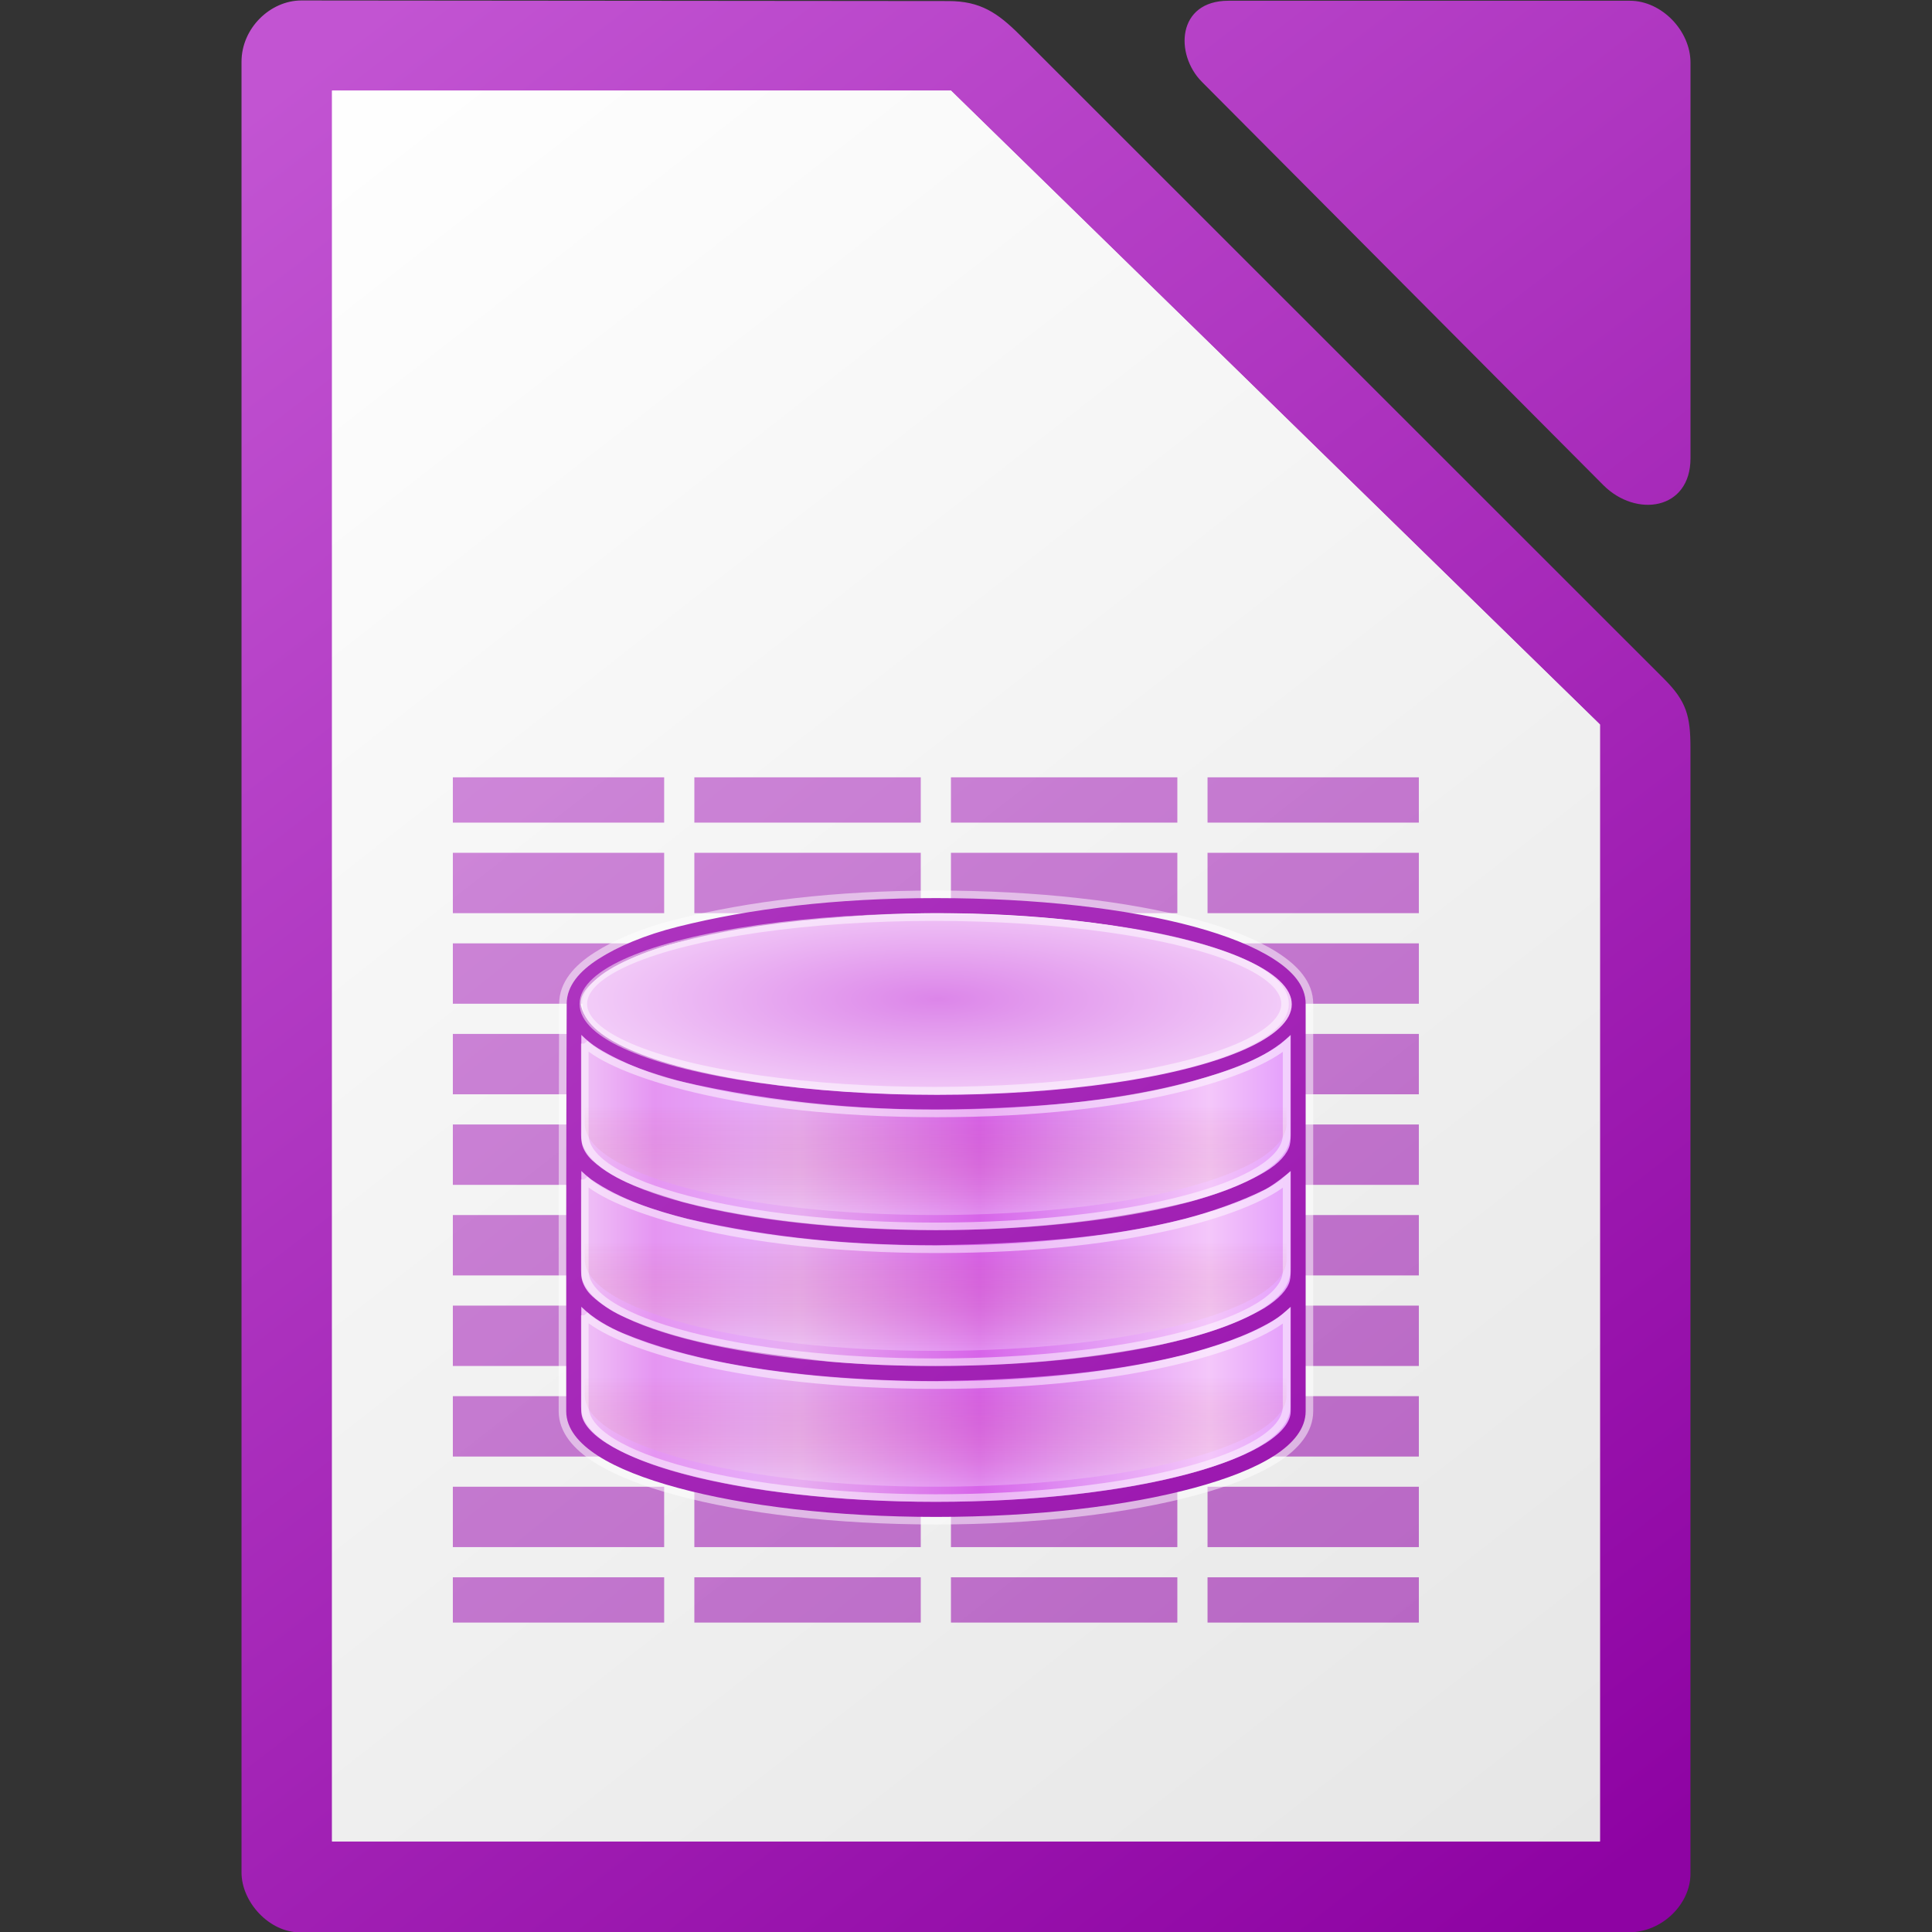 <svg height="256" width="256" xmlns="http://www.w3.org/2000/svg" xmlns:xlink="http://www.w3.org/1999/xlink"><rect width="100%" height="100%" fill="#333333" stroke="none"/><radialGradient id="a" cx="518.854" cy="730.484" gradientTransform="matrix(2.011 0 0 .565 -201.169 -280.353)" gradientUnits="userSpaceOnUse" r="22.89"><stop offset="0" stop-color="#dc85e9"/><stop offset="1" stop-color="#f2cbf8"/></radialGradient><linearGradient id="b" gradientUnits="userSpaceOnUse" x1="948.638" x2="741.392" xlink:href="#c" y1="253.847" y2="1.692"/><linearGradient id="c"><stop offset="0" stop-color="#8e03a3"/><stop offset="1" stop-color="#c254d2"/></linearGradient><linearGradient id="d" gradientUnits="userSpaceOnUse" x1="891.005" x2="793.005" y1="150.998" y2="150.998"><stop offset="0" stop-color="#e196fb"/><stop offset=".13" stop-color="#f4c7fa"/><stop offset=".314" stop-color="#e091f3"/><stop offset=".441" stop-color="#d764e9"/><stop offset=".684" stop-color="#e7adf0"/><stop offset=".756" stop-color="#e6a9f8"/><stop offset=".88" stop-color="#e595f2"/><stop offset="1" stop-color="#f2cbf8"/></linearGradient><linearGradient id="e" gradientUnits="userSpaceOnUse" x1="945.608" x2="739.9" xlink:href="#c" y1="254.645" y2=".691"/><linearGradient id="f" gradientUnits="userSpaceOnUse" x1="935" x2="755" y1="241" y2="11"><stop offset="0" stop-color="#e6e6e6"/><stop offset="1" stop-color="#fff"/></linearGradient><linearGradient id="g" gradientTransform="matrix(1.004 0 0 1.009 782.495 1423.089)" gradientUnits="userSpaceOnUse" x1="151.899" x2="-27.383" xlink:href="#c" y1="-1166.13" y2="-1398.941"/><linearGradient id="h" gradientUnits="userSpaceOnUse" x1="843.888" x2="843.888" y1="160.749" y2="146.5"><stop offset="0" stop-color="#fff"/><stop offset="1" stop-color="#a00" stop-opacity="0"/></linearGradient><g transform="translate(-718)"><path d="m757.936.062c-4.133 0-7.934 3.681-7.934 8.119v239.939c0 3.867 3.623 7.93 7.758 7.93h175.984c4.627 0 8.25-3.87 8.25-7.744v-149.186c0-4.224-.512-6.182-3.5-9.168l-85.322-85.283c-2.988-2.985-5.274-4.525-9.5-4.529l-85.736-.078zm122.842.037c-6.838 0-7.137 7.114-3.521 10.746v.002l53.189 53.432c4.34 4.357 11.553 3.322 11.553-3.551v-52.432c0-4.227-3.826-8.197-8.031-8.197h-53.189z" fill="url(#g)" stroke-width="15.997"/><path d="m762 12v232h168v-148l-86-84z" fill="url(#f)"/><path d="m762 12v232h168v-148l-86-84z" fill="url(#f)"/><path d="m778.005 103v6h28v-6zm32 0v6h30v-6zm34 0v6h30v-6zm34 0v6h28v-6zm-100 10v8h28v-8zm32 0v8h30v-8zm34 0v8h30v-8zm34 0v8h28v-8zm-100 12v8h28v-8zm32 0v8h30v-8zm34 0v8h30v-8zm34 0v8h28v-8zm-100 12v8h28v-8zm32 0v8h30v-8zm34 0v8h30v-8zm34 0v8h28v-8zm-100 12v8h28v-8zm32 0v8h30v-8zm34 0v8h30v-8zm34 0v8h28v-8zm-100 12v8h28v-8zm32 0v8h30v-8zm34 0v8h30v-8zm34 0v8h28v-8zm-100 12v8h28v-8zm32 0v8h30v-8zm34 0v8h30v-8zm34 0v8h28v-8zm-100 12v8h28v-8zm32 0v8h30v-8zm34 0v8h30v-8zm34 0v8h28v-8zm-100 12v8h28v-8zm32 0v8h30v-8zm34 0v8h30v-8zm34 0v8h28v-8zm-100 12v6h28v-6zm32 0v6h30v-6zm34 0v6h30v-6zm34 0v6h28v-6z" fill="url(#e)" opacity=".6"/><path d="m807.871 122.781c-4.423 1.106-8 2.64-10.563 4.282-2.562 1.64-4.21 3.59-4.22 5.937-.077 19.65-.06 38.386-.06 54 0 2.294 1.65 4.262 4.218 5.906 2.568 1.645 6.19 3.057 10.594 4.25 8.81 2.386 20.86 3.844 34.187 3.844 13.328 0 25.378-1.458 34.188-3.844 4.406-1.193 8.026-2.605 10.595-4.25 2.568-1.644 4.196-3.623 4.196-5.917v-54c0-2.345-1.695-4.285-4.257-5.925-2.563-1.64-6.163-3.09-10.563-4.282-8.8-2.383-20.826-3.78-34.156-3.78-13.42 0-24.7 1.417-34.157 3.78zm34.156-1.78c13.188-.025 25.115 1.46 33.687 3.78 4.287 1.16 7.736 2.593 10.032 4.063 2.295 1.47 3.46 2.918 3.343 4.156-.21 2.205-2.578 3.735-4.25 4.688-2.71 1.545-5.95 2.71-8.874 3.468-9.98 2.59-19.947 3.535-29.53 3.78-13.262.214-26.41-.73-38.532-3.84-2.813-.735-5.25-1.64-7.656-2.845-2.16-1.083-5.063-2.882-5.28-5.25-.118-1.273 1.047-2.686 3.343-4.156s5.697-3.094 10.03-4.062c11.927-2.665 23.656-3.764 33.688-3.783zm-47 16.124c.633.635 1.392 1.273 2.28 1.813 3.29 1.996 7.31 3.487 10.564 4.28 13.105 3.04 26.117 4.087 38.625 3.72 10.112-.32 20.32-1.07 29.687-3.72 4.634-1.31 9.564-2.895 12.843-6.093v12.875c0 .582 0 1.22-.125 1.72-.273 1.104-1.37 2.436-3.344 3.593-3.264 1.91-6.84 3.083-10 3.937-11.23 2.74-22.915 3.735-33.53 3.75-11.457-.088-23.537-1.125-33.688-3.78-4.357-1.376-8.725-2.563-11.875-5.47-.724-.677-1.133-1.406-1.31-2.03-.163-.567-.125-1.123-.125-1.72v-12.875zm0 18.03c.388.385.835.766 1.312 1.126 3.833 2.65 8.6 4.188 12.75 5.22 11.482 2.606 21.65 3.477 32.938 3.5 11.353-.234 22.474-.815 32.937-3.5 3.705-.967 7.68-2.386 10.688-3.907 1.144-.58 2.937-2.034 3.375-2.438v12.844c0 .582 0 1.22-.125 1.72-.273 1.104-1.402 2.38-3.344 3.592-4.288 2.516-9.373 3.904-13.843 4.875-10.388 2.016-19.908 2.798-29.687 2.812-4.946 0-9.71-.172-14.187-.594-10.05-1.23-18.982-2.152-27.5-6.063-1.452-.672-2.796-1.603-3.875-2.593-.73-.67-1.116-1.41-1.31-2.03-.076-.24-.124-.504-.125-.72-.035-4.614 0-9.23 0-13.844zm0 18c1.566 1.542 3.638 2.706 5.53 3.502 8.676 3.596 18.944 5.06 27.126 5.748 4.934.406 9.77.595 14.343.594 11.368-.184 22.45-.886 32.937-3.5 4.22-1.145 8.17-2.41 11.657-4.47.934-.554 1.67-1.192 2.406-1.874v13.844c0 1.296-1.023 2.753-3.312 4.22-2.29 1.465-5.718 2.84-10 4-8.562 2.317-20.505 3.78-33.687 3.78s-25.125-1.462-33.687-3.78c-4.282-1.16-7.71-2.535-10-4-2.29-1.467-3.313-2.924-3.313-4.22z" fill="none" opacity=".5" stroke="#fff" stroke-width="2"/><path d="m794.005 135v52c0 7.18 21.49 13 48 13s48-5.82 48-13v-52z" fill="url(#d)"/><path d="m807.871 122.781c-4.423 1.106-8 2.64-10.563 4.282-2.562 1.64-4.21 3.59-4.22 5.937-.077 19.65-.06 38.386-.06 54 0 2.294 1.65 4.262 4.218 5.906 2.568 1.645 6.19 3.057 10.594 4.25 8.81 2.386 20.86 3.844 34.187 3.844 13.328 0 25.378-1.458 34.188-3.844 4.406-1.193 8.026-2.605 10.595-4.25 2.568-1.644 4.196-3.623 4.196-5.917v-54c0-2.345-1.695-4.285-4.257-5.925-2.563-1.64-6.163-3.09-10.563-4.282-8.8-2.383-20.826-3.78-34.156-3.78-13.42 0-24.7 1.417-34.157 3.78zm34.156-1.78c13.188-.025 25.115 1.46 33.687 3.78 4.287 1.16 7.736 2.593 10.032 4.063 2.295 1.47 3.46 2.918 3.343 4.156-.21 2.205-2.578 3.735-4.25 4.688-2.71 1.545-5.95 2.71-8.874 3.468-9.98 2.59-19.947 3.535-29.53 3.78-13.262.214-26.41-.73-38.532-3.84-2.813-.735-5.25-1.64-7.656-2.845-2.16-1.083-5.063-2.882-5.28-5.25-.118-1.273 1.047-2.686 3.343-4.156s5.697-3.094 10.03-4.062c11.927-2.665 23.656-3.764 33.688-3.783zm-47 16.124c.633.635 1.392 1.273 2.28 1.813 3.29 1.996 7.31 3.487 10.564 4.28 13.105 3.04 26.117 4.087 38.625 3.72 10.112-.32 20.32-1.07 29.687-3.72 4.634-1.31 9.564-2.895 12.843-6.093v12.875c0 .582 0 1.22-.125 1.72-.273 1.104-1.37 2.436-3.344 3.593-3.264 1.91-6.84 3.083-10 3.937-11.23 2.74-22.915 3.735-33.53 3.75-11.457-.088-23.537-1.125-33.688-3.78-4.357-1.376-8.725-2.563-11.875-5.47-.724-.677-1.133-1.406-1.31-2.03-.163-.567-.125-1.123-.125-1.72v-12.875zm0 18.03c.388.385.835.766 1.312 1.126 3.833 2.65 8.6 4.188 12.75 5.22 11.482 2.606 21.65 3.477 32.938 3.5 11.353-.234 22.474-.815 32.937-3.5 3.705-.967 7.68-2.386 10.688-3.907 1.144-.58 2.937-2.034 3.375-2.438v12.844c0 .582 0 1.22-.125 1.72-.273 1.104-1.402 2.38-3.344 3.592-4.288 2.516-9.373 3.904-13.843 4.875-10.388 2.016-19.908 2.798-29.687 2.812-4.946 0-9.71-.172-14.187-.594-10.05-1.23-18.982-2.152-27.5-6.063-1.452-.672-2.796-1.603-3.875-2.593-.73-.67-1.116-1.41-1.31-2.03-.076-.24-.124-.504-.125-.72-.035-4.614 0-9.23 0-13.844zm0 18c1.566 1.542 3.638 2.706 5.53 3.502 8.676 3.596 18.944 5.06 27.126 5.748 4.934.406 9.77.595 14.343.594 11.368-.184 22.45-.886 32.937-3.5 4.22-1.145 8.17-2.41 11.657-4.47.934-.554 1.67-1.192 2.406-1.874v13.844c0 1.296-1.023 2.753-3.312 4.22-2.29 1.465-5.718 2.84-10 4-8.562 2.317-20.505 3.78-33.687 3.78s-25.125-1.462-33.687-3.78c-4.282-1.16-7.71-2.535-10-4-2.29-1.467-3.313-2.924-3.313-4.22z" fill="url(#b)"/><ellipse cx="842.158" cy="133.078" fill="url(#a)" rx="47.008" ry="12.002"/><path id="i" d="m795.489 138.28v12.087c0 6.7 20.817 12.132 46.495 12.132 25.677 0 46.494-5.432 46.494-12.133v-12.027c-4.157 3.715-19.627 9.195-46.35 9.195-26.72 0-42.75-5.54-46.64-9.256z" fill="none" opacity=".5" stroke="#fff"/><ellipse cx="841.785" cy="133.021" fill="none" opacity=".5" rx="46.492" ry="11.501" stroke="#fff" stroke-width="1.001"/><path id="j" d="m795.489 138.78v10.087c0 6.7 20.817 12.132 46.495 12.132 25.677 0 46.494-5.432 46.494-12.133v-10.027c-4.157 3.715-19.627 9.196-46.35 9.196-26.72 0-42.75-5.542-46.64-9.258z" fill="url(#h)" opacity=".25"/><use height="1085" transform="translate(0 18)" width="5033" xlink:href="#i"/><use height="1085" transform="translate(0 18)" width="5033" xlink:href="#j"/><use height="1085" transform="translate(0 36)" width="5033" xlink:href="#i"/><use height="1085" transform="translate(0 36)" width="5033" xlink:href="#j"/></g></svg>